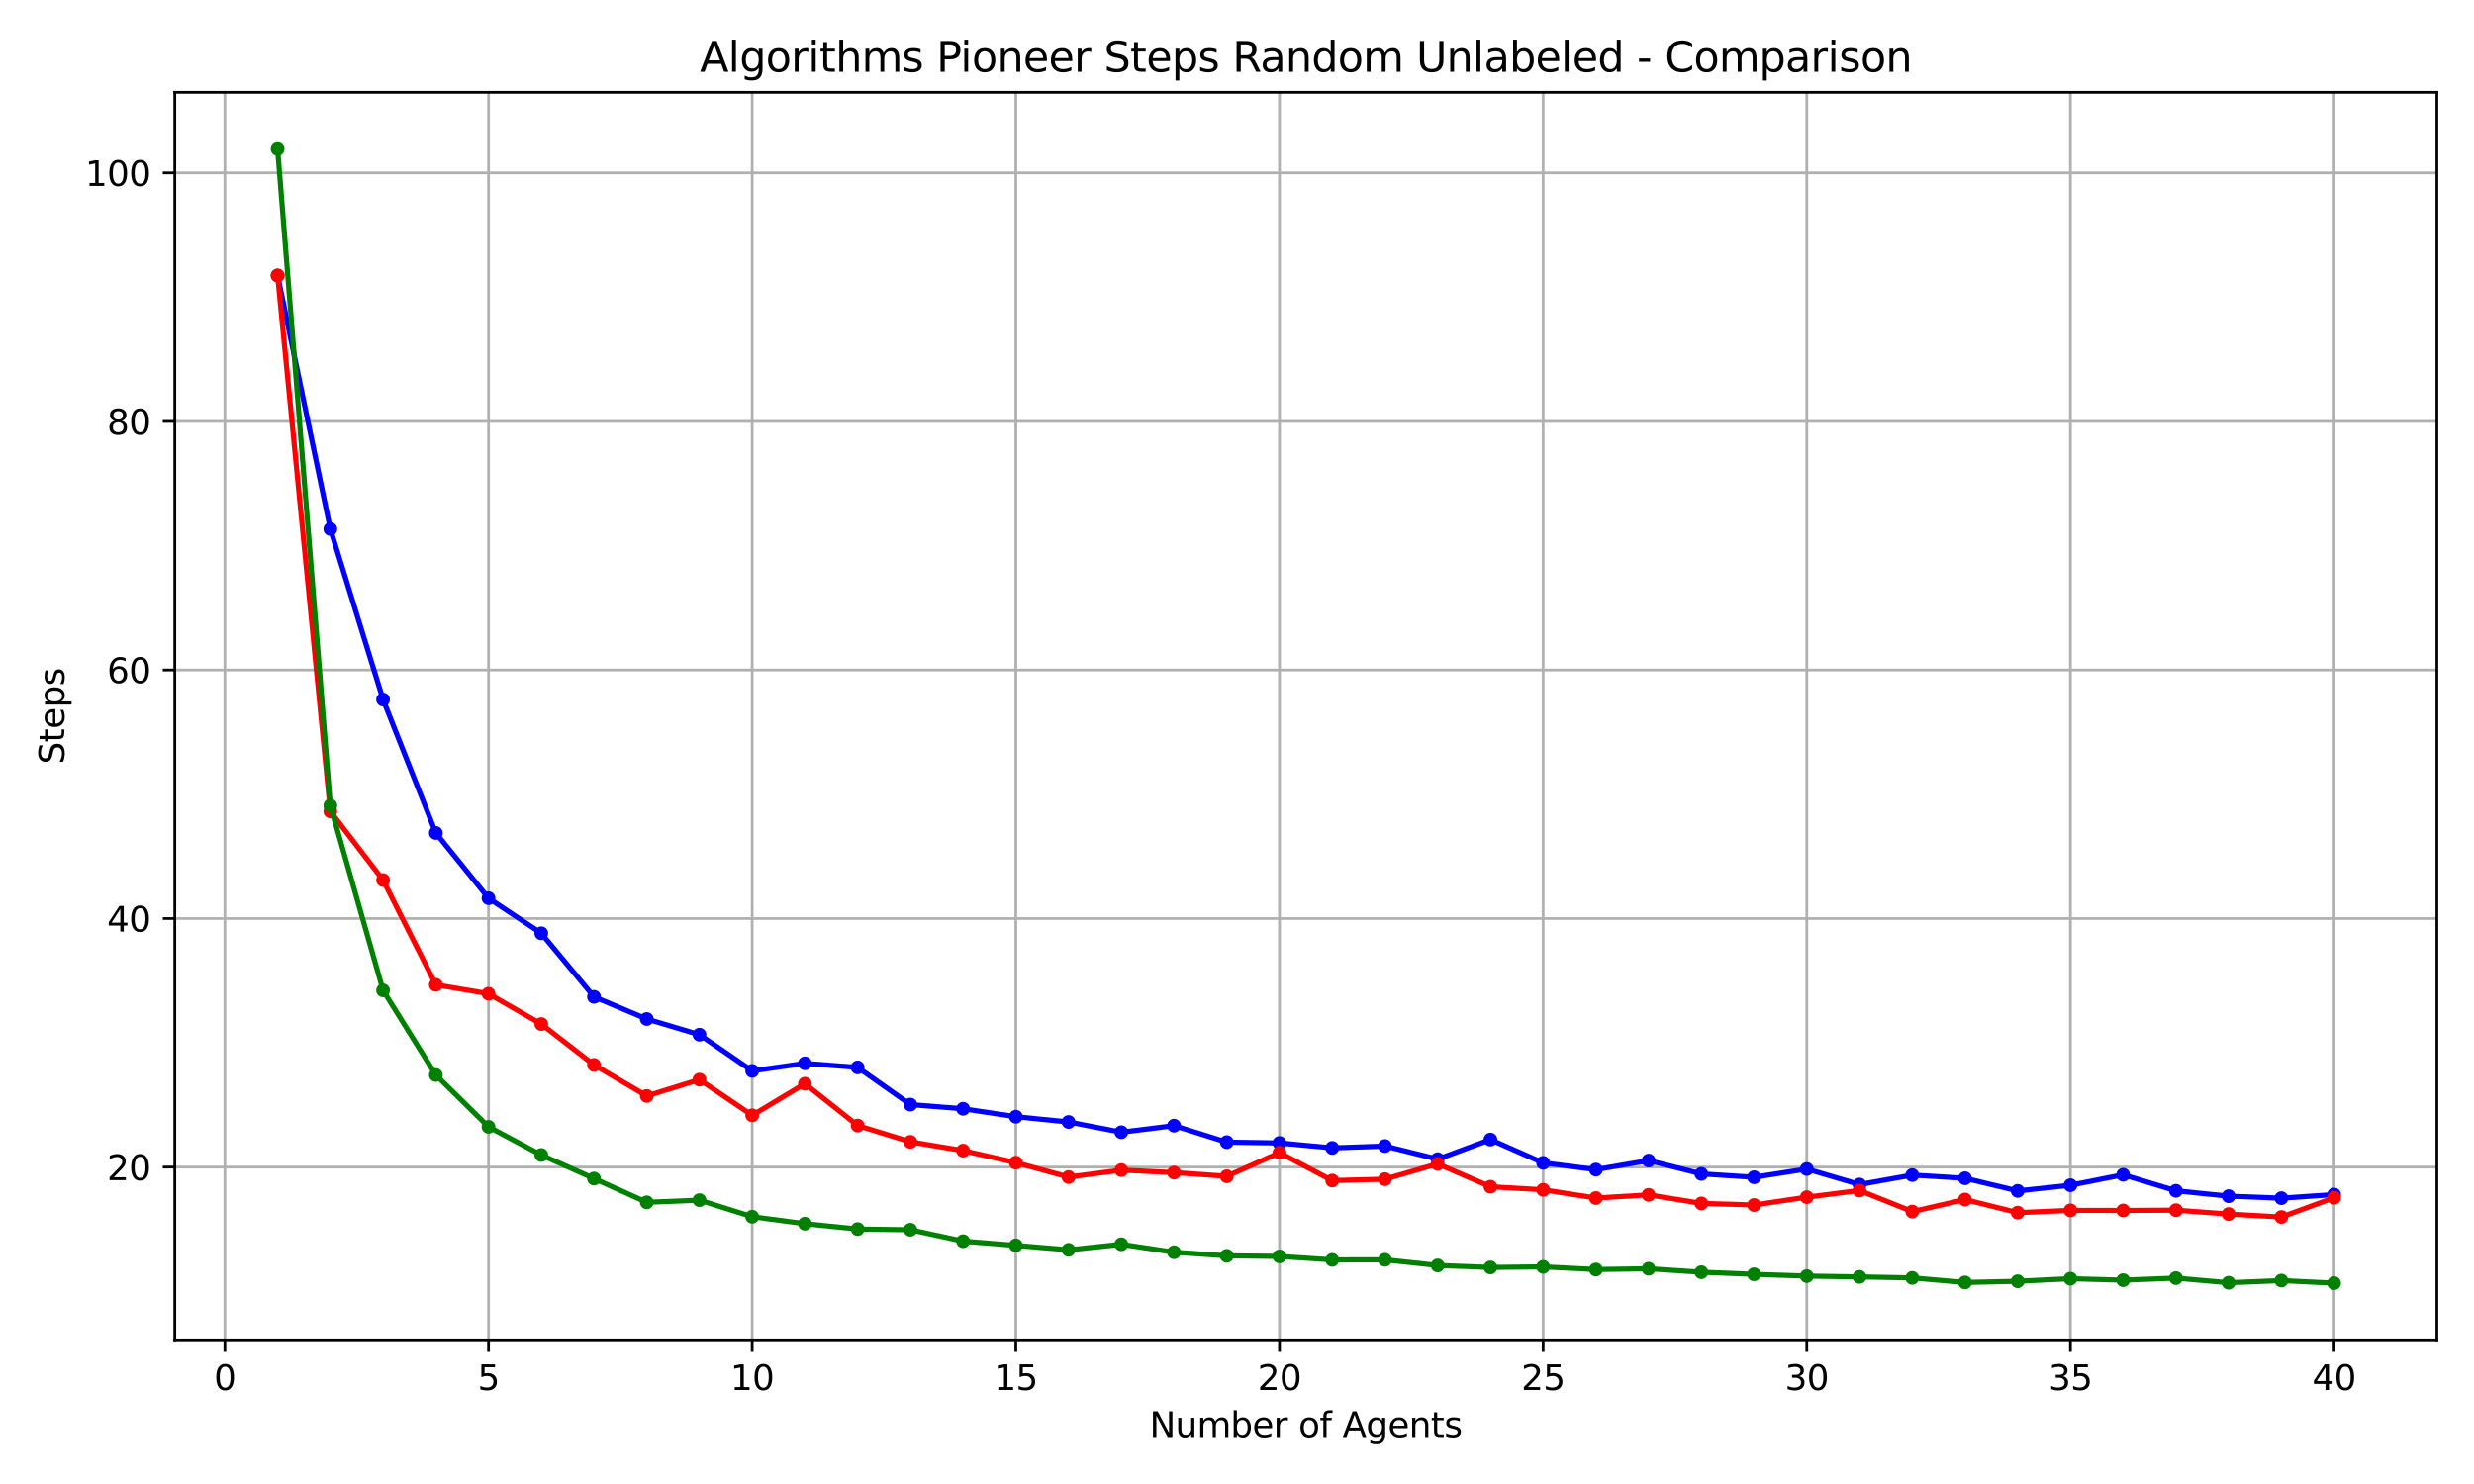 <?xml version="1.0" encoding="utf-8" standalone="no"?>
<!DOCTYPE svg PUBLIC "-//W3C//DTD SVG 1.1//EN"
  "http://www.w3.org/Graphics/SVG/1.1/DTD/svg11.dtd">
<svg xmlns:xlink="http://www.w3.org/1999/xlink" width="720pt" height="432pt" viewBox="0 0 720 432" xmlns="http://www.w3.org/2000/svg" version="1.1">
 <defs>
  <style type="text/css">*{stroke-linejoin: round; stroke-linecap: butt}</style>
 </defs>
 <g id="figure_1">
  <g id="patch_1">
   <path d="M 0 432 
L 720 432 
L 720 0 
L 0 0 
z
" style="fill: #ffffff"/>
  </g>
  <g id="axes_1">
   <g id="patch_2">
    <path d="M 50.87 390.04 
L 709.2 390.04 
L 709.2 26.88 
L 50.87 26.88 
z
" style="fill: #ffffff"/>
   </g>
   <g id="matplotlib.axis_1">
    <g id="xtick_1">
     <g id="line2d_1">
      <path d="M 65.448 390.04 
L 65.448 26.88 
" clip-path="url(#p5016810a66)" style="fill: none; stroke: #b0b0b0; stroke-width: 0.8; stroke-linecap: square"/>
     </g>
     <g id="line2d_2">
      <defs>
       <path id="m59fc6e1d3f" d="M 0 0 
L 0 3.5 
" style="stroke: #000000; stroke-width: 0.8"/>
      </defs>
      <g>
       <use xlink:href="#m59fc6e1d3f" x="65.448" y="390.04" style="stroke: #000000; stroke-width: 0.8"/>
      </g>
     </g>
     <g id="text_1">
      <!-- 0 -->
      <g transform="translate(62.267 404.638) scale(0.1 -0.1)">
       <defs>
        <path id="DejaVuSans-30" d="M 2034 4250 
Q 1547 4250 1301 3770 
Q 1056 3291 1056 2328 
Q 1056 1369 1301 889 
Q 1547 409 2034 409 
Q 2525 409 2770 889 
Q 3016 1369 3016 2328 
Q 3016 3291 2770 3770 
Q 2525 4250 2034 4250 
z
M 2034 4750 
Q 2819 4750 3233 4129 
Q 3647 3509 3647 2328 
Q 3647 1150 3233 529 
Q 2819 -91 2034 -91 
Q 1250 -91 836 529 
Q 422 1150 422 2328 
Q 422 3509 836 4129 
Q 1250 4750 2034 4750 
z
" transform="scale(0.016)"/>
       </defs>
       <use xlink:href="#DejaVuSans-30"/>
      </g>
     </g>
    </g>
    <g id="xtick_2">
     <g id="line2d_3">
      <path d="M 142.177 390.04 
L 142.177 26.88 
" clip-path="url(#p5016810a66)" style="fill: none; stroke: #b0b0b0; stroke-width: 0.8; stroke-linecap: square"/>
     </g>
     <g id="line2d_4">
      <g>
       <use xlink:href="#m59fc6e1d3f" x="142.177" y="390.04" style="stroke: #000000; stroke-width: 0.8"/>
      </g>
     </g>
     <g id="text_2">
      <!-- 5 -->
      <g transform="translate(138.996 404.638) scale(0.1 -0.1)">
       <defs>
        <path id="DejaVuSans-35" d="M 691 4666 
L 3169 4666 
L 3169 4134 
L 1269 4134 
L 1269 2991 
Q 1406 3038 1543 3061 
Q 1681 3084 1819 3084 
Q 2600 3084 3056 2656 
Q 3513 2228 3513 1497 
Q 3513 744 3044 326 
Q 2575 -91 1722 -91 
Q 1428 -91 1123 -41 
Q 819 9 494 109 
L 494 744 
Q 775 591 1075 516 
Q 1375 441 1709 441 
Q 2250 441 2565 725 
Q 2881 1009 2881 1497 
Q 2881 1984 2565 2268 
Q 2250 2553 1709 2553 
Q 1456 2553 1204 2497 
Q 953 2441 691 2322 
L 691 4666 
z
" transform="scale(0.016)"/>
       </defs>
       <use xlink:href="#DejaVuSans-35"/>
      </g>
     </g>
    </g>
    <g id="xtick_3">
     <g id="line2d_5">
      <path d="M 218.905 390.04 
L 218.905 26.88 
" clip-path="url(#p5016810a66)" style="fill: none; stroke: #b0b0b0; stroke-width: 0.8; stroke-linecap: square"/>
     </g>
     <g id="line2d_6">
      <g>
       <use xlink:href="#m59fc6e1d3f" x="218.905" y="390.04" style="stroke: #000000; stroke-width: 0.8"/>
      </g>
     </g>
     <g id="text_3">
      <!-- 10 -->
      <g transform="translate(212.543 404.638) scale(0.1 -0.1)">
       <defs>
        <path id="DejaVuSans-31" d="M 794 531 
L 1825 531 
L 1825 4091 
L 703 3866 
L 703 4441 
L 1819 4666 
L 2450 4666 
L 2450 531 
L 3481 531 
L 3481 0 
L 794 0 
L 794 531 
z
" transform="scale(0.016)"/>
       </defs>
       <use xlink:href="#DejaVuSans-31"/>
       <use xlink:href="#DejaVuSans-30" x="63.623"/>
      </g>
     </g>
    </g>
    <g id="xtick_4">
     <g id="line2d_7">
      <path d="M 295.634 390.04 
L 295.634 26.88 
" clip-path="url(#p5016810a66)" style="fill: none; stroke: #b0b0b0; stroke-width: 0.8; stroke-linecap: square"/>
     </g>
     <g id="line2d_8">
      <g>
       <use xlink:href="#m59fc6e1d3f" x="295.634" y="390.04" style="stroke: #000000; stroke-width: 0.8"/>
      </g>
     </g>
     <g id="text_4">
      <!-- 15 -->
      <g transform="translate(289.271 404.638) scale(0.1 -0.1)">
       <use xlink:href="#DejaVuSans-31"/>
       <use xlink:href="#DejaVuSans-35" x="63.623"/>
      </g>
     </g>
    </g>
    <g id="xtick_5">
     <g id="line2d_9">
      <path d="M 372.362 390.04 
L 372.362 26.88 
" clip-path="url(#p5016810a66)" style="fill: none; stroke: #b0b0b0; stroke-width: 0.8; stroke-linecap: square"/>
     </g>
     <g id="line2d_10">
      <g>
       <use xlink:href="#m59fc6e1d3f" x="372.362" y="390.04" style="stroke: #000000; stroke-width: 0.8"/>
      </g>
     </g>
     <g id="text_5">
      <!-- 20 -->
      <g transform="translate(366 404.638) scale(0.1 -0.1)">
       <defs>
        <path id="DejaVuSans-32" d="M 1228 531 
L 3431 531 
L 3431 0 
L 469 0 
L 469 531 
Q 828 903 1448 1529 
Q 2069 2156 2228 2338 
Q 2531 2678 2651 2914 
Q 2772 3150 2772 3378 
Q 2772 3750 2511 3984 
Q 2250 4219 1831 4219 
Q 1534 4219 1204 4116 
Q 875 4013 500 3803 
L 500 4441 
Q 881 4594 1212 4672 
Q 1544 4750 1819 4750 
Q 2544 4750 2975 4387 
Q 3406 4025 3406 3419 
Q 3406 3131 3298 2873 
Q 3191 2616 2906 2266 
Q 2828 2175 2409 1742 
Q 1991 1309 1228 531 
z
" transform="scale(0.016)"/>
       </defs>
       <use xlink:href="#DejaVuSans-32"/>
       <use xlink:href="#DejaVuSans-30" x="63.623"/>
      </g>
     </g>
    </g>
    <g id="xtick_6">
     <g id="line2d_11">
      <path d="M 449.091 390.04 
L 449.091 26.88 
" clip-path="url(#p5016810a66)" style="fill: none; stroke: #b0b0b0; stroke-width: 0.8; stroke-linecap: square"/>
     </g>
     <g id="line2d_12">
      <g>
       <use xlink:href="#m59fc6e1d3f" x="449.091" y="390.04" style="stroke: #000000; stroke-width: 0.8"/>
      </g>
     </g>
     <g id="text_6">
      <!-- 25 -->
      <g transform="translate(442.728 404.638) scale(0.1 -0.1)">
       <use xlink:href="#DejaVuSans-32"/>
       <use xlink:href="#DejaVuSans-35" x="63.623"/>
      </g>
     </g>
    </g>
    <g id="xtick_7">
     <g id="line2d_13">
      <path d="M 525.819 390.04 
L 525.819 26.88 
" clip-path="url(#p5016810a66)" style="fill: none; stroke: #b0b0b0; stroke-width: 0.8; stroke-linecap: square"/>
     </g>
     <g id="line2d_14">
      <g>
       <use xlink:href="#m59fc6e1d3f" x="525.819" y="390.04" style="stroke: #000000; stroke-width: 0.8"/>
      </g>
     </g>
     <g id="text_7">
      <!-- 30 -->
      <g transform="translate(519.457 404.638) scale(0.1 -0.1)">
       <defs>
        <path id="DejaVuSans-33" d="M 2597 2516 
Q 3050 2419 3304 2112 
Q 3559 1806 3559 1356 
Q 3559 666 3084 287 
Q 2609 -91 1734 -91 
Q 1441 -91 1130 -33 
Q 819 25 488 141 
L 488 750 
Q 750 597 1062 519 
Q 1375 441 1716 441 
Q 2309 441 2620 675 
Q 2931 909 2931 1356 
Q 2931 1769 2642 2001 
Q 2353 2234 1838 2234 
L 1294 2234 
L 1294 2753 
L 1863 2753 
Q 2328 2753 2575 2939 
Q 2822 3125 2822 3475 
Q 2822 3834 2567 4026 
Q 2313 4219 1838 4219 
Q 1578 4219 1281 4162 
Q 984 4106 628 3988 
L 628 4550 
Q 988 4650 1302 4700 
Q 1616 4750 1894 4750 
Q 2613 4750 3031 4423 
Q 3450 4097 3450 3541 
Q 3450 3153 3228 2886 
Q 3006 2619 2597 2516 
z
" transform="scale(0.016)"/>
       </defs>
       <use xlink:href="#DejaVuSans-33"/>
       <use xlink:href="#DejaVuSans-30" x="63.623"/>
      </g>
     </g>
    </g>
    <g id="xtick_8">
     <g id="line2d_15">
      <path d="M 602.547 390.04 
L 602.547 26.88 
" clip-path="url(#p5016810a66)" style="fill: none; stroke: #b0b0b0; stroke-width: 0.8; stroke-linecap: square"/>
     </g>
     <g id="line2d_16">
      <g>
       <use xlink:href="#m59fc6e1d3f" x="602.547" y="390.04" style="stroke: #000000; stroke-width: 0.8"/>
      </g>
     </g>
     <g id="text_8">
      <!-- 35 -->
      <g transform="translate(596.185 404.638) scale(0.1 -0.1)">
       <use xlink:href="#DejaVuSans-33"/>
       <use xlink:href="#DejaVuSans-35" x="63.623"/>
      </g>
     </g>
    </g>
    <g id="xtick_9">
     <g id="line2d_17">
      <path d="M 679.276 390.04 
L 679.276 26.88 
" clip-path="url(#p5016810a66)" style="fill: none; stroke: #b0b0b0; stroke-width: 0.8; stroke-linecap: square"/>
     </g>
     <g id="line2d_18">
      <g>
       <use xlink:href="#m59fc6e1d3f" x="679.276" y="390.04" style="stroke: #000000; stroke-width: 0.8"/>
      </g>
     </g>
     <g id="text_9">
      <!-- 40 -->
      <g transform="translate(672.913 404.638) scale(0.1 -0.1)">
       <defs>
        <path id="DejaVuSans-34" d="M 2419 4116 
L 825 1625 
L 2419 1625 
L 2419 4116 
z
M 2253 4666 
L 3047 4666 
L 3047 1625 
L 3713 1625 
L 3713 1100 
L 3047 1100 
L 3047 0 
L 2419 0 
L 2419 1100 
L 313 1100 
L 313 1709 
L 2253 4666 
z
" transform="scale(0.016)"/>
       </defs>
       <use xlink:href="#DejaVuSans-34"/>
       <use xlink:href="#DejaVuSans-30" x="63.623"/>
      </g>
     </g>
    </g>
    <g id="text_10">
     <!-- Number of Agents -->
     <g transform="translate(334.547 418.317) scale(0.1 -0.1)">
      <defs>
       <path id="DejaVuSans-4e" d="M 628 4666 
L 1478 4666 
L 3547 763 
L 3547 4666 
L 4159 4666 
L 4159 0 
L 3309 0 
L 1241 3903 
L 1241 0 
L 628 0 
L 628 4666 
z
" transform="scale(0.016)"/>
       <path id="DejaVuSans-75" d="M 544 1381 
L 544 3500 
L 1119 3500 
L 1119 1403 
Q 1119 906 1312 657 
Q 1506 409 1894 409 
Q 2359 409 2629 706 
Q 2900 1003 2900 1516 
L 2900 3500 
L 3475 3500 
L 3475 0 
L 2900 0 
L 2900 538 
Q 2691 219 2414 64 
Q 2138 -91 1772 -91 
Q 1169 -91 856 284 
Q 544 659 544 1381 
z
M 1991 3584 
L 1991 3584 
z
" transform="scale(0.016)"/>
       <path id="DejaVuSans-6d" d="M 3328 2828 
Q 3544 3216 3844 3400 
Q 4144 3584 4550 3584 
Q 5097 3584 5394 3201 
Q 5691 2819 5691 2113 
L 5691 0 
L 5113 0 
L 5113 2094 
Q 5113 2597 4934 2840 
Q 4756 3084 4391 3084 
Q 3944 3084 3684 2787 
Q 3425 2491 3425 1978 
L 3425 0 
L 2847 0 
L 2847 2094 
Q 2847 2600 2669 2842 
Q 2491 3084 2119 3084 
Q 1678 3084 1418 2786 
Q 1159 2488 1159 1978 
L 1159 0 
L 581 0 
L 581 3500 
L 1159 3500 
L 1159 2956 
Q 1356 3278 1631 3431 
Q 1906 3584 2284 3584 
Q 2666 3584 2933 3390 
Q 3200 3197 3328 2828 
z
" transform="scale(0.016)"/>
       <path id="DejaVuSans-62" d="M 3116 1747 
Q 3116 2381 2855 2742 
Q 2594 3103 2138 3103 
Q 1681 3103 1420 2742 
Q 1159 2381 1159 1747 
Q 1159 1113 1420 752 
Q 1681 391 2138 391 
Q 2594 391 2855 752 
Q 3116 1113 3116 1747 
z
M 1159 2969 
Q 1341 3281 1617 3432 
Q 1894 3584 2278 3584 
Q 2916 3584 3314 3078 
Q 3713 2572 3713 1747 
Q 3713 922 3314 415 
Q 2916 -91 2278 -91 
Q 1894 -91 1617 61 
Q 1341 213 1159 525 
L 1159 0 
L 581 0 
L 581 4863 
L 1159 4863 
L 1159 2969 
z
" transform="scale(0.016)"/>
       <path id="DejaVuSans-65" d="M 3597 1894 
L 3597 1613 
L 953 1613 
Q 991 1019 1311 708 
Q 1631 397 2203 397 
Q 2534 397 2845 478 
Q 3156 559 3463 722 
L 3463 178 
Q 3153 47 2828 -22 
Q 2503 -91 2169 -91 
Q 1331 -91 842 396 
Q 353 884 353 1716 
Q 353 2575 817 3079 
Q 1281 3584 2069 3584 
Q 2775 3584 3186 3129 
Q 3597 2675 3597 1894 
z
M 3022 2063 
Q 3016 2534 2758 2815 
Q 2500 3097 2075 3097 
Q 1594 3097 1305 2825 
Q 1016 2553 972 2059 
L 3022 2063 
z
" transform="scale(0.016)"/>
       <path id="DejaVuSans-72" d="M 2631 2963 
Q 2534 3019 2420 3045 
Q 2306 3072 2169 3072 
Q 1681 3072 1420 2755 
Q 1159 2438 1159 1844 
L 1159 0 
L 581 0 
L 581 3500 
L 1159 3500 
L 1159 2956 
Q 1341 3275 1631 3429 
Q 1922 3584 2338 3584 
Q 2397 3584 2469 3576 
Q 2541 3569 2628 3553 
L 2631 2963 
z
" transform="scale(0.016)"/>
       <path id="DejaVuSans-20" transform="scale(0.016)"/>
       <path id="DejaVuSans-6f" d="M 1959 3097 
Q 1497 3097 1228 2736 
Q 959 2375 959 1747 
Q 959 1119 1226 758 
Q 1494 397 1959 397 
Q 2419 397 2687 759 
Q 2956 1122 2956 1747 
Q 2956 2369 2687 2733 
Q 2419 3097 1959 3097 
z
M 1959 3584 
Q 2709 3584 3137 3096 
Q 3566 2609 3566 1747 
Q 3566 888 3137 398 
Q 2709 -91 1959 -91 
Q 1206 -91 779 398 
Q 353 888 353 1747 
Q 353 2609 779 3096 
Q 1206 3584 1959 3584 
z
" transform="scale(0.016)"/>
       <path id="DejaVuSans-66" d="M 2375 4863 
L 2375 4384 
L 1825 4384 
Q 1516 4384 1395 4259 
Q 1275 4134 1275 3809 
L 1275 3500 
L 2222 3500 
L 2222 3053 
L 1275 3053 
L 1275 0 
L 697 0 
L 697 3053 
L 147 3053 
L 147 3500 
L 697 3500 
L 697 3744 
Q 697 4328 969 4595 
Q 1241 4863 1831 4863 
L 2375 4863 
z
" transform="scale(0.016)"/>
       <path id="DejaVuSans-41" d="M 2188 4044 
L 1331 1722 
L 3047 1722 
L 2188 4044 
z
M 1831 4666 
L 2547 4666 
L 4325 0 
L 3669 0 
L 3244 1197 
L 1141 1197 
L 716 0 
L 50 0 
L 1831 4666 
z
" transform="scale(0.016)"/>
       <path id="DejaVuSans-67" d="M 2906 1791 
Q 2906 2416 2648 2759 
Q 2391 3103 1925 3103 
Q 1463 3103 1205 2759 
Q 947 2416 947 1791 
Q 947 1169 1205 825 
Q 1463 481 1925 481 
Q 2391 481 2648 825 
Q 2906 1169 2906 1791 
z
M 3481 434 
Q 3481 -459 3084 -895 
Q 2688 -1331 1869 -1331 
Q 1566 -1331 1297 -1286 
Q 1028 -1241 775 -1147 
L 775 -588 
Q 1028 -725 1275 -790 
Q 1522 -856 1778 -856 
Q 2344 -856 2625 -561 
Q 2906 -266 2906 331 
L 2906 616 
Q 2728 306 2450 153 
Q 2172 0 1784 0 
Q 1141 0 747 490 
Q 353 981 353 1791 
Q 353 2603 747 3093 
Q 1141 3584 1784 3584 
Q 2172 3584 2450 3431 
Q 2728 3278 2906 2969 
L 2906 3500 
L 3481 3500 
L 3481 434 
z
" transform="scale(0.016)"/>
       <path id="DejaVuSans-6e" d="M 3513 2113 
L 3513 0 
L 2938 0 
L 2938 2094 
Q 2938 2591 2744 2837 
Q 2550 3084 2163 3084 
Q 1697 3084 1428 2787 
Q 1159 2491 1159 1978 
L 1159 0 
L 581 0 
L 581 3500 
L 1159 3500 
L 1159 2956 
Q 1366 3272 1645 3428 
Q 1925 3584 2291 3584 
Q 2894 3584 3203 3211 
Q 3513 2838 3513 2113 
z
" transform="scale(0.016)"/>
       <path id="DejaVuSans-74" d="M 1172 4494 
L 1172 3500 
L 2356 3500 
L 2356 3053 
L 1172 3053 
L 1172 1153 
Q 1172 725 1289 603 
Q 1406 481 1766 481 
L 2356 481 
L 2356 0 
L 1766 0 
Q 1100 0 847 248 
Q 594 497 594 1153 
L 594 3053 
L 172 3053 
L 172 3500 
L 594 3500 
L 594 4494 
L 1172 4494 
z
" transform="scale(0.016)"/>
       <path id="DejaVuSans-73" d="M 2834 3397 
L 2834 2853 
Q 2591 2978 2328 3040 
Q 2066 3103 1784 3103 
Q 1356 3103 1142 2972 
Q 928 2841 928 2578 
Q 928 2378 1081 2264 
Q 1234 2150 1697 2047 
L 1894 2003 
Q 2506 1872 2764 1633 
Q 3022 1394 3022 966 
Q 3022 478 2636 193 
Q 2250 -91 1575 -91 
Q 1294 -91 989 -36 
Q 684 19 347 128 
L 347 722 
Q 666 556 975 473 
Q 1284 391 1588 391 
Q 1994 391 2212 530 
Q 2431 669 2431 922 
Q 2431 1156 2273 1281 
Q 2116 1406 1581 1522 
L 1381 1569 
Q 847 1681 609 1914 
Q 372 2147 372 2553 
Q 372 3047 722 3315 
Q 1072 3584 1716 3584 
Q 2034 3584 2315 3537 
Q 2597 3491 2834 3397 
z
" transform="scale(0.016)"/>
      </defs>
      <use xlink:href="#DejaVuSans-4e"/>
      <use xlink:href="#DejaVuSans-75" x="74.805"/>
      <use xlink:href="#DejaVuSans-6d" x="138.184"/>
      <use xlink:href="#DejaVuSans-62" x="235.596"/>
      <use xlink:href="#DejaVuSans-65" x="299.072"/>
      <use xlink:href="#DejaVuSans-72" x="360.596"/>
      <use xlink:href="#DejaVuSans-20" x="401.709"/>
      <use xlink:href="#DejaVuSans-6f" x="433.496"/>
      <use xlink:href="#DejaVuSans-66" x="494.678"/>
      <use xlink:href="#DejaVuSans-20" x="529.883"/>
      <use xlink:href="#DejaVuSans-41" x="561.67"/>
      <use xlink:href="#DejaVuSans-67" x="630.078"/>
      <use xlink:href="#DejaVuSans-65" x="693.555"/>
      <use xlink:href="#DejaVuSans-6e" x="755.078"/>
      <use xlink:href="#DejaVuSans-74" x="818.457"/>
      <use xlink:href="#DejaVuSans-73" x="857.666"/>
     </g>
    </g>
   </g>
   <g id="matplotlib.axis_2">
    <g id="ytick_1">
     <g id="line2d_19">
      <path d="M 50.87 339.743 
L 709.2 339.743 
" clip-path="url(#p5016810a66)" style="fill: none; stroke: #b0b0b0; stroke-width: 0.8; stroke-linecap: square"/>
     </g>
     <g id="line2d_20">
      <defs>
       <path id="maca8d5cc11" d="M 0 0 
L -3.5 0 
" style="stroke: #000000; stroke-width: 0.8"/>
      </defs>
      <g>
       <use xlink:href="#maca8d5cc11" x="50.87" y="339.743" style="stroke: #000000; stroke-width: 0.8"/>
      </g>
     </g>
     <g id="text_11">
      <!-- 20 -->
      <g transform="translate(31.145 343.542) scale(0.1 -0.1)">
       <use xlink:href="#DejaVuSans-32"/>
       <use xlink:href="#DejaVuSans-30" x="63.623"/>
      </g>
     </g>
    </g>
    <g id="ytick_2">
     <g id="line2d_21">
      <path d="M 50.87 267.387 
L 709.2 267.387 
" clip-path="url(#p5016810a66)" style="fill: none; stroke: #b0b0b0; stroke-width: 0.8; stroke-linecap: square"/>
     </g>
     <g id="line2d_22">
      <g>
       <use xlink:href="#maca8d5cc11" x="50.87" y="267.387" style="stroke: #000000; stroke-width: 0.8"/>
      </g>
     </g>
     <g id="text_12">
      <!-- 40 -->
      <g transform="translate(31.145 271.186) scale(0.1 -0.1)">
       <use xlink:href="#DejaVuSans-34"/>
       <use xlink:href="#DejaVuSans-30" x="63.623"/>
      </g>
     </g>
    </g>
    <g id="ytick_3">
     <g id="line2d_23">
      <path d="M 50.87 195.031 
L 709.2 195.031 
" clip-path="url(#p5016810a66)" style="fill: none; stroke: #b0b0b0; stroke-width: 0.8; stroke-linecap: square"/>
     </g>
     <g id="line2d_24">
      <g>
       <use xlink:href="#maca8d5cc11" x="50.87" y="195.031" style="stroke: #000000; stroke-width: 0.8"/>
      </g>
     </g>
     <g id="text_13">
      <!-- 60 -->
      <g transform="translate(31.145 198.83) scale(0.1 -0.1)">
       <defs>
        <path id="DejaVuSans-36" d="M 2113 2584 
Q 1688 2584 1439 2293 
Q 1191 2003 1191 1497 
Q 1191 994 1439 701 
Q 1688 409 2113 409 
Q 2538 409 2786 701 
Q 3034 994 3034 1497 
Q 3034 2003 2786 2293 
Q 2538 2584 2113 2584 
z
M 3366 4563 
L 3366 3988 
Q 3128 4100 2886 4159 
Q 2644 4219 2406 4219 
Q 1781 4219 1451 3797 
Q 1122 3375 1075 2522 
Q 1259 2794 1537 2939 
Q 1816 3084 2150 3084 
Q 2853 3084 3261 2657 
Q 3669 2231 3669 1497 
Q 3669 778 3244 343 
Q 2819 -91 2113 -91 
Q 1303 -91 875 529 
Q 447 1150 447 2328 
Q 447 3434 972 4092 
Q 1497 4750 2381 4750 
Q 2619 4750 2861 4703 
Q 3103 4656 3366 4563 
z
" transform="scale(0.016)"/>
       </defs>
       <use xlink:href="#DejaVuSans-36"/>
       <use xlink:href="#DejaVuSans-30" x="63.623"/>
      </g>
     </g>
    </g>
    <g id="ytick_4">
     <g id="line2d_25">
      <path d="M 50.87 122.675 
L 709.2 122.675 
" clip-path="url(#p5016810a66)" style="fill: none; stroke: #b0b0b0; stroke-width: 0.8; stroke-linecap: square"/>
     </g>
     <g id="line2d_26">
      <g>
       <use xlink:href="#maca8d5cc11" x="50.87" y="122.675" style="stroke: #000000; stroke-width: 0.8"/>
      </g>
     </g>
     <g id="text_14">
      <!-- 80 -->
      <g transform="translate(31.145 126.474) scale(0.1 -0.1)">
       <defs>
        <path id="DejaVuSans-38" d="M 2034 2216 
Q 1584 2216 1326 1975 
Q 1069 1734 1069 1313 
Q 1069 891 1326 650 
Q 1584 409 2034 409 
Q 2484 409 2743 651 
Q 3003 894 3003 1313 
Q 3003 1734 2745 1975 
Q 2488 2216 2034 2216 
z
M 1403 2484 
Q 997 2584 770 2862 
Q 544 3141 544 3541 
Q 544 4100 942 4425 
Q 1341 4750 2034 4750 
Q 2731 4750 3128 4425 
Q 3525 4100 3525 3541 
Q 3525 3141 3298 2862 
Q 3072 2584 2669 2484 
Q 3125 2378 3379 2068 
Q 3634 1759 3634 1313 
Q 3634 634 3220 271 
Q 2806 -91 2034 -91 
Q 1263 -91 848 271 
Q 434 634 434 1313 
Q 434 1759 690 2068 
Q 947 2378 1403 2484 
z
M 1172 3481 
Q 1172 3119 1398 2916 
Q 1625 2713 2034 2713 
Q 2441 2713 2670 2916 
Q 2900 3119 2900 3481 
Q 2900 3844 2670 4047 
Q 2441 4250 2034 4250 
Q 1625 4250 1398 4047 
Q 1172 3844 1172 3481 
z
" transform="scale(0.016)"/>
       </defs>
       <use xlink:href="#DejaVuSans-38"/>
       <use xlink:href="#DejaVuSans-30" x="63.623"/>
      </g>
     </g>
    </g>
    <g id="ytick_5">
     <g id="line2d_27">
      <path d="M 50.87 50.319 
L 709.2 50.319 
" clip-path="url(#p5016810a66)" style="fill: none; stroke: #b0b0b0; stroke-width: 0.8; stroke-linecap: square"/>
     </g>
     <g id="line2d_28">
      <g>
       <use xlink:href="#maca8d5cc11" x="50.87" y="50.319" style="stroke: #000000; stroke-width: 0.8"/>
      </g>
     </g>
     <g id="text_15">
      <!-- 100 -->
      <g transform="translate(24.782 54.118) scale(0.1 -0.1)">
       <use xlink:href="#DejaVuSans-31"/>
       <use xlink:href="#DejaVuSans-30" x="63.623"/>
       <use xlink:href="#DejaVuSans-30" x="127.246"/>
      </g>
     </g>
    </g>
    <g id="text_16">
     <!-- Steps -->
     <g transform="translate(18.703 222.45) rotate(-90) scale(0.1 -0.1)">
      <defs>
       <path id="DejaVuSans-53" d="M 3425 4513 
L 3425 3897 
Q 3066 4069 2747 4153 
Q 2428 4238 2131 4238 
Q 1616 4238 1336 4038 
Q 1056 3838 1056 3469 
Q 1056 3159 1242 3001 
Q 1428 2844 1947 2747 
L 2328 2669 
Q 3034 2534 3370 2195 
Q 3706 1856 3706 1288 
Q 3706 609 3251 259 
Q 2797 -91 1919 -91 
Q 1588 -91 1214 -16 
Q 841 59 441 206 
L 441 856 
Q 825 641 1194 531 
Q 1563 422 1919 422 
Q 2459 422 2753 634 
Q 3047 847 3047 1241 
Q 3047 1584 2836 1778 
Q 2625 1972 2144 2069 
L 1759 2144 
Q 1053 2284 737 2584 
Q 422 2884 422 3419 
Q 422 4038 858 4394 
Q 1294 4750 2059 4750 
Q 2388 4750 2728 4690 
Q 3069 4631 3425 4513 
z
" transform="scale(0.016)"/>
       <path id="DejaVuSans-70" d="M 1159 525 
L 1159 -1331 
L 581 -1331 
L 581 3500 
L 1159 3500 
L 1159 2969 
Q 1341 3281 1617 3432 
Q 1894 3584 2278 3584 
Q 2916 3584 3314 3078 
Q 3713 2572 3713 1747 
Q 3713 922 3314 415 
Q 2916 -91 2278 -91 
Q 1894 -91 1617 61 
Q 1341 213 1159 525 
z
M 3116 1747 
Q 3116 2381 2855 2742 
Q 2594 3103 2138 3103 
Q 1681 3103 1420 2742 
Q 1159 2381 1159 1747 
Q 1159 1113 1420 752 
Q 1681 391 2138 391 
Q 2594 391 2855 752 
Q 3116 1113 3116 1747 
z
" transform="scale(0.016)"/>
      </defs>
      <use xlink:href="#DejaVuSans-53"/>
      <use xlink:href="#DejaVuSans-74" x="63.477"/>
      <use xlink:href="#DejaVuSans-65" x="102.686"/>
      <use xlink:href="#DejaVuSans-70" x="164.209"/>
      <use xlink:href="#DejaVuSans-73" x="227.686"/>
     </g>
    </g>
   </g>
   <g id="line2d_29">
    <path d="M 80.794 80.202 
L 96.14 154.005 
L 111.485 203.641 
L 126.831 242.482 
L 142.177 261.468 
L 157.523 271.685 
L 172.868 290.179 
L 188.214 296.633 
L 203.56 301.206 
L 218.905 311.741 
L 234.251 309.541 
L 249.597 310.728 
L 264.942 321.552 
L 280.288 322.768 
L 295.634 325.083 
L 310.979 326.617 
L 326.325 329.598 
L 341.671 327.688 
L 357.016 332.492 
L 372.362 332.724 
L 387.708 334.171 
L 403.054 333.621 
L 418.399 337.442 
L 433.745 331.74 
L 449.091 338.512 
L 464.436 340.481 
L 479.782 337.847 
L 495.128 341.725 
L 510.473 342.709 
L 525.819 340.307 
L 541.165 344.822 
L 556.51 342.072 
L 571.856 342.999 
L 587.202 346.674 
L 602.547 345.025 
L 617.893 341.986 
L 633.239 346.645 
L 648.585 348.208 
L 663.93 348.787 
L 679.276 347.745 
" clip-path="url(#p5016810a66)" style="fill: none; stroke: #0000ff; stroke-width: 1.5; stroke-linecap: square"/>
    <defs>
     <path id="mba6e3f86d4" d="M 0 1.5 
C 0.398 1.5 0.779 1.342 1.061 1.061 
C 1.342 0.779 1.5 0.398 1.5 0 
C 1.5 -0.398 1.342 -0.779 1.061 -1.061 
C 0.779 -1.342 0.398 -1.5 0 -1.5 
C -0.398 -1.5 -0.779 -1.342 -1.061 -1.061 
C -1.342 -0.779 -1.5 -0.398 -1.5 0 
C -1.5 0.398 -1.342 0.779 -1.061 1.061 
C -0.779 1.342 -0.398 1.5 0 1.5 
z
" style="stroke: #0000ff"/>
    </defs>
    <g clip-path="url(#p5016810a66)">
     <use xlink:href="#mba6e3f86d4" x="80.794" y="80.202" style="fill: #0000ff; stroke: #0000ff"/>
     <use xlink:href="#mba6e3f86d4" x="96.14" y="154.005" style="fill: #0000ff; stroke: #0000ff"/>
     <use xlink:href="#mba6e3f86d4" x="111.485" y="203.641" style="fill: #0000ff; stroke: #0000ff"/>
     <use xlink:href="#mba6e3f86d4" x="126.831" y="242.482" style="fill: #0000ff; stroke: #0000ff"/>
     <use xlink:href="#mba6e3f86d4" x="142.177" y="261.468" style="fill: #0000ff; stroke: #0000ff"/>
     <use xlink:href="#mba6e3f86d4" x="157.523" y="271.685" style="fill: #0000ff; stroke: #0000ff"/>
     <use xlink:href="#mba6e3f86d4" x="172.868" y="290.179" style="fill: #0000ff; stroke: #0000ff"/>
     <use xlink:href="#mba6e3f86d4" x="188.214" y="296.633" style="fill: #0000ff; stroke: #0000ff"/>
     <use xlink:href="#mba6e3f86d4" x="203.56" y="301.206" style="fill: #0000ff; stroke: #0000ff"/>
     <use xlink:href="#mba6e3f86d4" x="218.905" y="311.741" style="fill: #0000ff; stroke: #0000ff"/>
     <use xlink:href="#mba6e3f86d4" x="234.251" y="309.541" style="fill: #0000ff; stroke: #0000ff"/>
     <use xlink:href="#mba6e3f86d4" x="249.597" y="310.728" style="fill: #0000ff; stroke: #0000ff"/>
     <use xlink:href="#mba6e3f86d4" x="264.942" y="321.552" style="fill: #0000ff; stroke: #0000ff"/>
     <use xlink:href="#mba6e3f86d4" x="280.288" y="322.768" style="fill: #0000ff; stroke: #0000ff"/>
     <use xlink:href="#mba6e3f86d4" x="295.634" y="325.083" style="fill: #0000ff; stroke: #0000ff"/>
     <use xlink:href="#mba6e3f86d4" x="310.979" y="326.617" style="fill: #0000ff; stroke: #0000ff"/>
     <use xlink:href="#mba6e3f86d4" x="326.325" y="329.598" style="fill: #0000ff; stroke: #0000ff"/>
     <use xlink:href="#mba6e3f86d4" x="341.671" y="327.688" style="fill: #0000ff; stroke: #0000ff"/>
     <use xlink:href="#mba6e3f86d4" x="357.016" y="332.492" style="fill: #0000ff; stroke: #0000ff"/>
     <use xlink:href="#mba6e3f86d4" x="372.362" y="332.724" style="fill: #0000ff; stroke: #0000ff"/>
     <use xlink:href="#mba6e3f86d4" x="387.708" y="334.171" style="fill: #0000ff; stroke: #0000ff"/>
     <use xlink:href="#mba6e3f86d4" x="403.054" y="333.621" style="fill: #0000ff; stroke: #0000ff"/>
     <use xlink:href="#mba6e3f86d4" x="418.399" y="337.442" style="fill: #0000ff; stroke: #0000ff"/>
     <use xlink:href="#mba6e3f86d4" x="433.745" y="331.74" style="fill: #0000ff; stroke: #0000ff"/>
     <use xlink:href="#mba6e3f86d4" x="449.091" y="338.512" style="fill: #0000ff; stroke: #0000ff"/>
     <use xlink:href="#mba6e3f86d4" x="464.436" y="340.481" style="fill: #0000ff; stroke: #0000ff"/>
     <use xlink:href="#mba6e3f86d4" x="479.782" y="337.847" style="fill: #0000ff; stroke: #0000ff"/>
     <use xlink:href="#mba6e3f86d4" x="495.128" y="341.725" style="fill: #0000ff; stroke: #0000ff"/>
     <use xlink:href="#mba6e3f86d4" x="510.473" y="342.709" style="fill: #0000ff; stroke: #0000ff"/>
     <use xlink:href="#mba6e3f86d4" x="525.819" y="340.307" style="fill: #0000ff; stroke: #0000ff"/>
     <use xlink:href="#mba6e3f86d4" x="541.165" y="344.822" style="fill: #0000ff; stroke: #0000ff"/>
     <use xlink:href="#mba6e3f86d4" x="556.51" y="342.072" style="fill: #0000ff; stroke: #0000ff"/>
     <use xlink:href="#mba6e3f86d4" x="571.856" y="342.999" style="fill: #0000ff; stroke: #0000ff"/>
     <use xlink:href="#mba6e3f86d4" x="587.202" y="346.674" style="fill: #0000ff; stroke: #0000ff"/>
     <use xlink:href="#mba6e3f86d4" x="602.547" y="345.025" style="fill: #0000ff; stroke: #0000ff"/>
     <use xlink:href="#mba6e3f86d4" x="617.893" y="341.986" style="fill: #0000ff; stroke: #0000ff"/>
     <use xlink:href="#mba6e3f86d4" x="633.239" y="346.645" style="fill: #0000ff; stroke: #0000ff"/>
     <use xlink:href="#mba6e3f86d4" x="648.585" y="348.208" style="fill: #0000ff; stroke: #0000ff"/>
     <use xlink:href="#mba6e3f86d4" x="663.93" y="348.787" style="fill: #0000ff; stroke: #0000ff"/>
     <use xlink:href="#mba6e3f86d4" x="679.276" y="347.745" style="fill: #0000ff; stroke: #0000ff"/>
    </g>
   </g>
   <g id="line2d_30">
    <path d="M 80.794 80.202 
L 96.14 236.201 
L 111.485 256.2 
L 126.831 286.677 
L 142.177 289.282 
L 157.523 298.109 
L 172.868 310.004 
L 188.214 319.034 
L 203.56 314.288 
L 218.905 324.678 
L 234.251 315.474 
L 249.597 327.659 
L 264.942 332.406 
L 280.288 334.953 
L 295.634 338.455 
L 310.979 342.651 
L 326.325 340.625 
L 341.671 341.349 
L 357.016 342.42 
L 372.362 335.56 
L 387.708 343.664 
L 403.054 343.259 
L 418.399 338.802 
L 433.745 345.459 
L 449.091 346.356 
L 464.436 348.758 
L 479.782 347.832 
L 495.128 350.321 
L 510.473 350.784 
L 525.819 348.498 
L 541.165 346.558 
L 556.51 352.694 
L 571.856 349.192 
L 587.202 353.013 
L 602.547 352.347 
L 617.893 352.376 
L 633.239 352.289 
L 648.585 353.418 
L 663.93 354.286 
L 679.276 348.671 
" clip-path="url(#p5016810a66)" style="fill: none; stroke: #ff0000; stroke-width: 1.5; stroke-linecap: square"/>
    <defs>
     <path id="m904729e833" d="M 0 1.5 
C 0.398 1.5 0.779 1.342 1.061 1.061 
C 1.342 0.779 1.5 0.398 1.5 0 
C 1.5 -0.398 1.342 -0.779 1.061 -1.061 
C 0.779 -1.342 0.398 -1.5 0 -1.5 
C -0.398 -1.5 -0.779 -1.342 -1.061 -1.061 
C -1.342 -0.779 -1.5 -0.398 -1.5 0 
C -1.5 0.398 -1.342 0.779 -1.061 1.061 
C -0.779 1.342 -0.398 1.5 0 1.5 
z
" style="stroke: #ff0000"/>
    </defs>
    <g clip-path="url(#p5016810a66)">
     <use xlink:href="#m904729e833" x="80.794" y="80.202" style="fill: #ff0000; stroke: #ff0000"/>
     <use xlink:href="#m904729e833" x="96.14" y="236.201" style="fill: #ff0000; stroke: #ff0000"/>
     <use xlink:href="#m904729e833" x="111.485" y="256.2" style="fill: #ff0000; stroke: #ff0000"/>
     <use xlink:href="#m904729e833" x="126.831" y="286.677" style="fill: #ff0000; stroke: #ff0000"/>
     <use xlink:href="#m904729e833" x="142.177" y="289.282" style="fill: #ff0000; stroke: #ff0000"/>
     <use xlink:href="#m904729e833" x="157.523" y="298.109" style="fill: #ff0000; stroke: #ff0000"/>
     <use xlink:href="#m904729e833" x="172.868" y="310.004" style="fill: #ff0000; stroke: #ff0000"/>
     <use xlink:href="#m904729e833" x="188.214" y="319.034" style="fill: #ff0000; stroke: #ff0000"/>
     <use xlink:href="#m904729e833" x="203.56" y="314.288" style="fill: #ff0000; stroke: #ff0000"/>
     <use xlink:href="#m904729e833" x="218.905" y="324.678" style="fill: #ff0000; stroke: #ff0000"/>
     <use xlink:href="#m904729e833" x="234.251" y="315.474" style="fill: #ff0000; stroke: #ff0000"/>
     <use xlink:href="#m904729e833" x="249.597" y="327.659" style="fill: #ff0000; stroke: #ff0000"/>
     <use xlink:href="#m904729e833" x="264.942" y="332.406" style="fill: #ff0000; stroke: #ff0000"/>
     <use xlink:href="#m904729e833" x="280.288" y="334.953" style="fill: #ff0000; stroke: #ff0000"/>
     <use xlink:href="#m904729e833" x="295.634" y="338.455" style="fill: #ff0000; stroke: #ff0000"/>
     <use xlink:href="#m904729e833" x="310.979" y="342.651" style="fill: #ff0000; stroke: #ff0000"/>
     <use xlink:href="#m904729e833" x="326.325" y="340.625" style="fill: #ff0000; stroke: #ff0000"/>
     <use xlink:href="#m904729e833" x="341.671" y="341.349" style="fill: #ff0000; stroke: #ff0000"/>
     <use xlink:href="#m904729e833" x="357.016" y="342.42" style="fill: #ff0000; stroke: #ff0000"/>
     <use xlink:href="#m904729e833" x="372.362" y="335.56" style="fill: #ff0000; stroke: #ff0000"/>
     <use xlink:href="#m904729e833" x="387.708" y="343.664" style="fill: #ff0000; stroke: #ff0000"/>
     <use xlink:href="#m904729e833" x="403.054" y="343.259" style="fill: #ff0000; stroke: #ff0000"/>
     <use xlink:href="#m904729e833" x="418.399" y="338.802" style="fill: #ff0000; stroke: #ff0000"/>
     <use xlink:href="#m904729e833" x="433.745" y="345.459" style="fill: #ff0000; stroke: #ff0000"/>
     <use xlink:href="#m904729e833" x="449.091" y="346.356" style="fill: #ff0000; stroke: #ff0000"/>
     <use xlink:href="#m904729e833" x="464.436" y="348.758" style="fill: #ff0000; stroke: #ff0000"/>
     <use xlink:href="#m904729e833" x="479.782" y="347.832" style="fill: #ff0000; stroke: #ff0000"/>
     <use xlink:href="#m904729e833" x="495.128" y="350.321" style="fill: #ff0000; stroke: #ff0000"/>
     <use xlink:href="#m904729e833" x="510.473" y="350.784" style="fill: #ff0000; stroke: #ff0000"/>
     <use xlink:href="#m904729e833" x="525.819" y="348.498" style="fill: #ff0000; stroke: #ff0000"/>
     <use xlink:href="#m904729e833" x="541.165" y="346.558" style="fill: #ff0000; stroke: #ff0000"/>
     <use xlink:href="#m904729e833" x="556.51" y="352.694" style="fill: #ff0000; stroke: #ff0000"/>
     <use xlink:href="#m904729e833" x="571.856" y="349.192" style="fill: #ff0000; stroke: #ff0000"/>
     <use xlink:href="#m904729e833" x="587.202" y="353.013" style="fill: #ff0000; stroke: #ff0000"/>
     <use xlink:href="#m904729e833" x="602.547" y="352.347" style="fill: #ff0000; stroke: #ff0000"/>
     <use xlink:href="#m904729e833" x="617.893" y="352.376" style="fill: #ff0000; stroke: #ff0000"/>
     <use xlink:href="#m904729e833" x="633.239" y="352.289" style="fill: #ff0000; stroke: #ff0000"/>
     <use xlink:href="#m904729e833" x="648.585" y="353.418" style="fill: #ff0000; stroke: #ff0000"/>
     <use xlink:href="#m904729e833" x="663.93" y="354.286" style="fill: #ff0000; stroke: #ff0000"/>
     <use xlink:href="#m904729e833" x="679.276" y="348.671" style="fill: #ff0000; stroke: #ff0000"/>
    </g>
   </g>
   <g id="line2d_31">
    <path d="M 80.794 43.387 
L 96.14 234.494 
L 111.485 288.297 
L 126.831 312.927 
L 142.177 328.035 
L 157.523 336.226 
L 172.868 343.085 
L 188.214 350.003 
L 203.56 349.366 
L 218.905 354.199 
L 234.251 356.225 
L 249.597 357.788 
L 264.942 357.991 
L 280.288 361.319 
L 295.634 362.535 
L 310.979 363.837 
L 326.325 362.216 
L 341.671 364.532 
L 357.016 365.574 
L 372.362 365.747 
L 387.708 366.76 
L 403.054 366.731 
L 418.399 368.381 
L 433.745 368.96 
L 449.091 368.786 
L 464.436 369.568 
L 479.782 369.336 
L 495.128 370.349 
L 510.473 370.957 
L 525.819 371.478 
L 541.165 371.709 
L 556.51 371.999 
L 571.856 373.33 
L 587.202 372.983 
L 602.547 372.23 
L 617.893 372.664 
L 633.239 372.057 
L 648.585 373.417 
L 663.93 372.78 
L 679.276 373.533 
" clip-path="url(#p5016810a66)" style="fill: none; stroke: #008000; stroke-width: 1.5; stroke-linecap: square"/>
    <defs>
     <path id="m0fe28e4893" d="M 0 1.5 
C 0.398 1.5 0.779 1.342 1.061 1.061 
C 1.342 0.779 1.5 0.398 1.5 0 
C 1.5 -0.398 1.342 -0.779 1.061 -1.061 
C 0.779 -1.342 0.398 -1.5 0 -1.5 
C -0.398 -1.5 -0.779 -1.342 -1.061 -1.061 
C -1.342 -0.779 -1.5 -0.398 -1.5 0 
C -1.5 0.398 -1.342 0.779 -1.061 1.061 
C -0.779 1.342 -0.398 1.5 0 1.5 
z
" style="stroke: #008000"/>
    </defs>
    <g clip-path="url(#p5016810a66)">
     <use xlink:href="#m0fe28e4893" x="80.794" y="43.387" style="fill: #008000; stroke: #008000"/>
     <use xlink:href="#m0fe28e4893" x="96.14" y="234.494" style="fill: #008000; stroke: #008000"/>
     <use xlink:href="#m0fe28e4893" x="111.485" y="288.297" style="fill: #008000; stroke: #008000"/>
     <use xlink:href="#m0fe28e4893" x="126.831" y="312.927" style="fill: #008000; stroke: #008000"/>
     <use xlink:href="#m0fe28e4893" x="142.177" y="328.035" style="fill: #008000; stroke: #008000"/>
     <use xlink:href="#m0fe28e4893" x="157.523" y="336.226" style="fill: #008000; stroke: #008000"/>
     <use xlink:href="#m0fe28e4893" x="172.868" y="343.085" style="fill: #008000; stroke: #008000"/>
     <use xlink:href="#m0fe28e4893" x="188.214" y="350.003" style="fill: #008000; stroke: #008000"/>
     <use xlink:href="#m0fe28e4893" x="203.56" y="349.366" style="fill: #008000; stroke: #008000"/>
     <use xlink:href="#m0fe28e4893" x="218.905" y="354.199" style="fill: #008000; stroke: #008000"/>
     <use xlink:href="#m0fe28e4893" x="234.251" y="356.225" style="fill: #008000; stroke: #008000"/>
     <use xlink:href="#m0fe28e4893" x="249.597" y="357.788" style="fill: #008000; stroke: #008000"/>
     <use xlink:href="#m0fe28e4893" x="264.942" y="357.991" style="fill: #008000; stroke: #008000"/>
     <use xlink:href="#m0fe28e4893" x="280.288" y="361.319" style="fill: #008000; stroke: #008000"/>
     <use xlink:href="#m0fe28e4893" x="295.634" y="362.535" style="fill: #008000; stroke: #008000"/>
     <use xlink:href="#m0fe28e4893" x="310.979" y="363.837" style="fill: #008000; stroke: #008000"/>
     <use xlink:href="#m0fe28e4893" x="326.325" y="362.216" style="fill: #008000; stroke: #008000"/>
     <use xlink:href="#m0fe28e4893" x="341.671" y="364.532" style="fill: #008000; stroke: #008000"/>
     <use xlink:href="#m0fe28e4893" x="357.016" y="365.574" style="fill: #008000; stroke: #008000"/>
     <use xlink:href="#m0fe28e4893" x="372.362" y="365.747" style="fill: #008000; stroke: #008000"/>
     <use xlink:href="#m0fe28e4893" x="387.708" y="366.76" style="fill: #008000; stroke: #008000"/>
     <use xlink:href="#m0fe28e4893" x="403.054" y="366.731" style="fill: #008000; stroke: #008000"/>
     <use xlink:href="#m0fe28e4893" x="418.399" y="368.381" style="fill: #008000; stroke: #008000"/>
     <use xlink:href="#m0fe28e4893" x="433.745" y="368.96" style="fill: #008000; stroke: #008000"/>
     <use xlink:href="#m0fe28e4893" x="449.091" y="368.786" style="fill: #008000; stroke: #008000"/>
     <use xlink:href="#m0fe28e4893" x="464.436" y="369.568" style="fill: #008000; stroke: #008000"/>
     <use xlink:href="#m0fe28e4893" x="479.782" y="369.336" style="fill: #008000; stroke: #008000"/>
     <use xlink:href="#m0fe28e4893" x="495.128" y="370.349" style="fill: #008000; stroke: #008000"/>
     <use xlink:href="#m0fe28e4893" x="510.473" y="370.957" style="fill: #008000; stroke: #008000"/>
     <use xlink:href="#m0fe28e4893" x="525.819" y="371.478" style="fill: #008000; stroke: #008000"/>
     <use xlink:href="#m0fe28e4893" x="541.165" y="371.709" style="fill: #008000; stroke: #008000"/>
     <use xlink:href="#m0fe28e4893" x="556.51" y="371.999" style="fill: #008000; stroke: #008000"/>
     <use xlink:href="#m0fe28e4893" x="571.856" y="373.33" style="fill: #008000; stroke: #008000"/>
     <use xlink:href="#m0fe28e4893" x="587.202" y="372.983" style="fill: #008000; stroke: #008000"/>
     <use xlink:href="#m0fe28e4893" x="602.547" y="372.23" style="fill: #008000; stroke: #008000"/>
     <use xlink:href="#m0fe28e4893" x="617.893" y="372.664" style="fill: #008000; stroke: #008000"/>
     <use xlink:href="#m0fe28e4893" x="633.239" y="372.057" style="fill: #008000; stroke: #008000"/>
     <use xlink:href="#m0fe28e4893" x="648.585" y="373.417" style="fill: #008000; stroke: #008000"/>
     <use xlink:href="#m0fe28e4893" x="663.93" y="372.78" style="fill: #008000; stroke: #008000"/>
     <use xlink:href="#m0fe28e4893" x="679.276" y="373.533" style="fill: #008000; stroke: #008000"/>
    </g>
   </g>
   <g id="patch_3">
    <path d="M 50.87 390.04 
L 50.87 26.88 
" style="fill: none; stroke: #000000; stroke-width: 0.8; stroke-linejoin: miter; stroke-linecap: square"/>
   </g>
   <g id="patch_4">
    <path d="M 709.2 390.04 
L 709.2 26.88 
" style="fill: none; stroke: #000000; stroke-width: 0.8; stroke-linejoin: miter; stroke-linecap: square"/>
   </g>
   <g id="patch_5">
    <path d="M 50.87 390.04 
L 709.2 390.04 
" style="fill: none; stroke: #000000; stroke-width: 0.8; stroke-linejoin: miter; stroke-linecap: square"/>
   </g>
   <g id="patch_6">
    <path d="M 50.87 26.88 
L 709.2 26.88 
" style="fill: none; stroke: #000000; stroke-width: 0.8; stroke-linejoin: miter; stroke-linecap: square"/>
   </g>
   <g id="text_17">
    <!-- Algorithms Pioneer Steps Random Unlabeled - Comparison -->
    <g transform="translate(203.689 20.88) scale(0.12 -0.12)">
     <defs>
      <path id="DejaVuSans-6c" d="M 603 4863 
L 1178 4863 
L 1178 0 
L 603 0 
L 603 4863 
z
" transform="scale(0.016)"/>
      <path id="DejaVuSans-69" d="M 603 3500 
L 1178 3500 
L 1178 0 
L 603 0 
L 603 3500 
z
M 603 4863 
L 1178 4863 
L 1178 4134 
L 603 4134 
L 603 4863 
z
" transform="scale(0.016)"/>
      <path id="DejaVuSans-68" d="M 3513 2113 
L 3513 0 
L 2938 0 
L 2938 2094 
Q 2938 2591 2744 2837 
Q 2550 3084 2163 3084 
Q 1697 3084 1428 2787 
Q 1159 2491 1159 1978 
L 1159 0 
L 581 0 
L 581 4863 
L 1159 4863 
L 1159 2956 
Q 1366 3272 1645 3428 
Q 1925 3584 2291 3584 
Q 2894 3584 3203 3211 
Q 3513 2838 3513 2113 
z
" transform="scale(0.016)"/>
      <path id="DejaVuSans-50" d="M 1259 4147 
L 1259 2394 
L 2053 2394 
Q 2494 2394 2734 2622 
Q 2975 2850 2975 3272 
Q 2975 3691 2734 3919 
Q 2494 4147 2053 4147 
L 1259 4147 
z
M 628 4666 
L 2053 4666 
Q 2838 4666 3239 4311 
Q 3641 3956 3641 3272 
Q 3641 2581 3239 2228 
Q 2838 1875 2053 1875 
L 1259 1875 
L 1259 0 
L 628 0 
L 628 4666 
z
" transform="scale(0.016)"/>
      <path id="DejaVuSans-52" d="M 2841 2188 
Q 3044 2119 3236 1894 
Q 3428 1669 3622 1275 
L 4263 0 
L 3584 0 
L 2988 1197 
Q 2756 1666 2539 1819 
Q 2322 1972 1947 1972 
L 1259 1972 
L 1259 0 
L 628 0 
L 628 4666 
L 2053 4666 
Q 2853 4666 3247 4331 
Q 3641 3997 3641 3322 
Q 3641 2881 3436 2590 
Q 3231 2300 2841 2188 
z
M 1259 4147 
L 1259 2491 
L 2053 2491 
Q 2509 2491 2742 2702 
Q 2975 2913 2975 3322 
Q 2975 3731 2742 3939 
Q 2509 4147 2053 4147 
L 1259 4147 
z
" transform="scale(0.016)"/>
      <path id="DejaVuSans-61" d="M 2194 1759 
Q 1497 1759 1228 1600 
Q 959 1441 959 1056 
Q 959 750 1161 570 
Q 1363 391 1709 391 
Q 2188 391 2477 730 
Q 2766 1069 2766 1631 
L 2766 1759 
L 2194 1759 
z
M 3341 1997 
L 3341 0 
L 2766 0 
L 2766 531 
Q 2569 213 2275 61 
Q 1981 -91 1556 -91 
Q 1019 -91 701 211 
Q 384 513 384 1019 
Q 384 1609 779 1909 
Q 1175 2209 1959 2209 
L 2766 2209 
L 2766 2266 
Q 2766 2663 2505 2880 
Q 2244 3097 1772 3097 
Q 1472 3097 1187 3025 
Q 903 2953 641 2809 
L 641 3341 
Q 956 3463 1253 3523 
Q 1550 3584 1831 3584 
Q 2591 3584 2966 3190 
Q 3341 2797 3341 1997 
z
" transform="scale(0.016)"/>
      <path id="DejaVuSans-64" d="M 2906 2969 
L 2906 4863 
L 3481 4863 
L 3481 0 
L 2906 0 
L 2906 525 
Q 2725 213 2448 61 
Q 2172 -91 1784 -91 
Q 1150 -91 751 415 
Q 353 922 353 1747 
Q 353 2572 751 3078 
Q 1150 3584 1784 3584 
Q 2172 3584 2448 3432 
Q 2725 3281 2906 2969 
z
M 947 1747 
Q 947 1113 1208 752 
Q 1469 391 1925 391 
Q 2381 391 2643 752 
Q 2906 1113 2906 1747 
Q 2906 2381 2643 2742 
Q 2381 3103 1925 3103 
Q 1469 3103 1208 2742 
Q 947 2381 947 1747 
z
" transform="scale(0.016)"/>
      <path id="DejaVuSans-55" d="M 556 4666 
L 1191 4666 
L 1191 1831 
Q 1191 1081 1462 751 
Q 1734 422 2344 422 
Q 2950 422 3222 751 
Q 3494 1081 3494 1831 
L 3494 4666 
L 4128 4666 
L 4128 1753 
Q 4128 841 3676 375 
Q 3225 -91 2344 -91 
Q 1459 -91 1007 375 
Q 556 841 556 1753 
L 556 4666 
z
" transform="scale(0.016)"/>
      <path id="DejaVuSans-2d" d="M 313 2009 
L 1997 2009 
L 1997 1497 
L 313 1497 
L 313 2009 
z
" transform="scale(0.016)"/>
      <path id="DejaVuSans-43" d="M 4122 4306 
L 4122 3641 
Q 3803 3938 3442 4084 
Q 3081 4231 2675 4231 
Q 1875 4231 1450 3742 
Q 1025 3253 1025 2328 
Q 1025 1406 1450 917 
Q 1875 428 2675 428 
Q 3081 428 3442 575 
Q 3803 722 4122 1019 
L 4122 359 
Q 3791 134 3420 21 
Q 3050 -91 2638 -91 
Q 1578 -91 968 557 
Q 359 1206 359 2328 
Q 359 3453 968 4101 
Q 1578 4750 2638 4750 
Q 3056 4750 3426 4639 
Q 3797 4528 4122 4306 
z
" transform="scale(0.016)"/>
     </defs>
     <use xlink:href="#DejaVuSans-41"/>
     <use xlink:href="#DejaVuSans-6c" x="68.408"/>
     <use xlink:href="#DejaVuSans-67" x="96.191"/>
     <use xlink:href="#DejaVuSans-6f" x="159.668"/>
     <use xlink:href="#DejaVuSans-72" x="220.85"/>
     <use xlink:href="#DejaVuSans-69" x="261.963"/>
     <use xlink:href="#DejaVuSans-74" x="289.746"/>
     <use xlink:href="#DejaVuSans-68" x="328.955"/>
     <use xlink:href="#DejaVuSans-6d" x="392.334"/>
     <use xlink:href="#DejaVuSans-73" x="489.746"/>
     <use xlink:href="#DejaVuSans-20" x="541.846"/>
     <use xlink:href="#DejaVuSans-50" x="573.633"/>
     <use xlink:href="#DejaVuSans-69" x="631.686"/>
     <use xlink:href="#DejaVuSans-6f" x="659.469"/>
     <use xlink:href="#DejaVuSans-6e" x="720.65"/>
     <use xlink:href="#DejaVuSans-65" x="784.029"/>
     <use xlink:href="#DejaVuSans-65" x="845.553"/>
     <use xlink:href="#DejaVuSans-72" x="907.076"/>
     <use xlink:href="#DejaVuSans-20" x="948.189"/>
     <use xlink:href="#DejaVuSans-53" x="979.977"/>
     <use xlink:href="#DejaVuSans-74" x="1043.453"/>
     <use xlink:href="#DejaVuSans-65" x="1082.662"/>
     <use xlink:href="#DejaVuSans-70" x="1144.186"/>
     <use xlink:href="#DejaVuSans-73" x="1207.662"/>
     <use xlink:href="#DejaVuSans-20" x="1259.762"/>
     <use xlink:href="#DejaVuSans-52" x="1291.549"/>
     <use xlink:href="#DejaVuSans-61" x="1358.781"/>
     <use xlink:href="#DejaVuSans-6e" x="1420.061"/>
     <use xlink:href="#DejaVuSans-64" x="1483.439"/>
     <use xlink:href="#DejaVuSans-6f" x="1546.916"/>
     <use xlink:href="#DejaVuSans-6d" x="1608.098"/>
     <use xlink:href="#DejaVuSans-20" x="1705.51"/>
     <use xlink:href="#DejaVuSans-55" x="1737.297"/>
     <use xlink:href="#DejaVuSans-6e" x="1810.49"/>
     <use xlink:href="#DejaVuSans-6c" x="1873.869"/>
     <use xlink:href="#DejaVuSans-61" x="1901.652"/>
     <use xlink:href="#DejaVuSans-62" x="1962.932"/>
     <use xlink:href="#DejaVuSans-65" x="2026.408"/>
     <use xlink:href="#DejaVuSans-6c" x="2087.932"/>
     <use xlink:href="#DejaVuSans-65" x="2115.715"/>
     <use xlink:href="#DejaVuSans-64" x="2177.238"/>
     <use xlink:href="#DejaVuSans-20" x="2240.715"/>
     <use xlink:href="#DejaVuSans-2d" x="2272.502"/>
     <use xlink:href="#DejaVuSans-20" x="2308.586"/>
     <use xlink:href="#DejaVuSans-43" x="2340.373"/>
     <use xlink:href="#DejaVuSans-6f" x="2410.197"/>
     <use xlink:href="#DejaVuSans-6d" x="2471.379"/>
     <use xlink:href="#DejaVuSans-70" x="2568.791"/>
     <use xlink:href="#DejaVuSans-61" x="2632.268"/>
     <use xlink:href="#DejaVuSans-72" x="2693.547"/>
     <use xlink:href="#DejaVuSans-69" x="2734.66"/>
     <use xlink:href="#DejaVuSans-73" x="2762.443"/>
     <use xlink:href="#DejaVuSans-6f" x="2814.543"/>
     <use xlink:href="#DejaVuSans-6e" x="2875.725"/>
    </g>
   </g>
  </g>
 </g>
 <defs>
  <clipPath id="p5016810a66">
   <rect x="50.87" y="26.88" width="658.33" height="363.16"/>
  </clipPath>
 </defs>
</svg>

